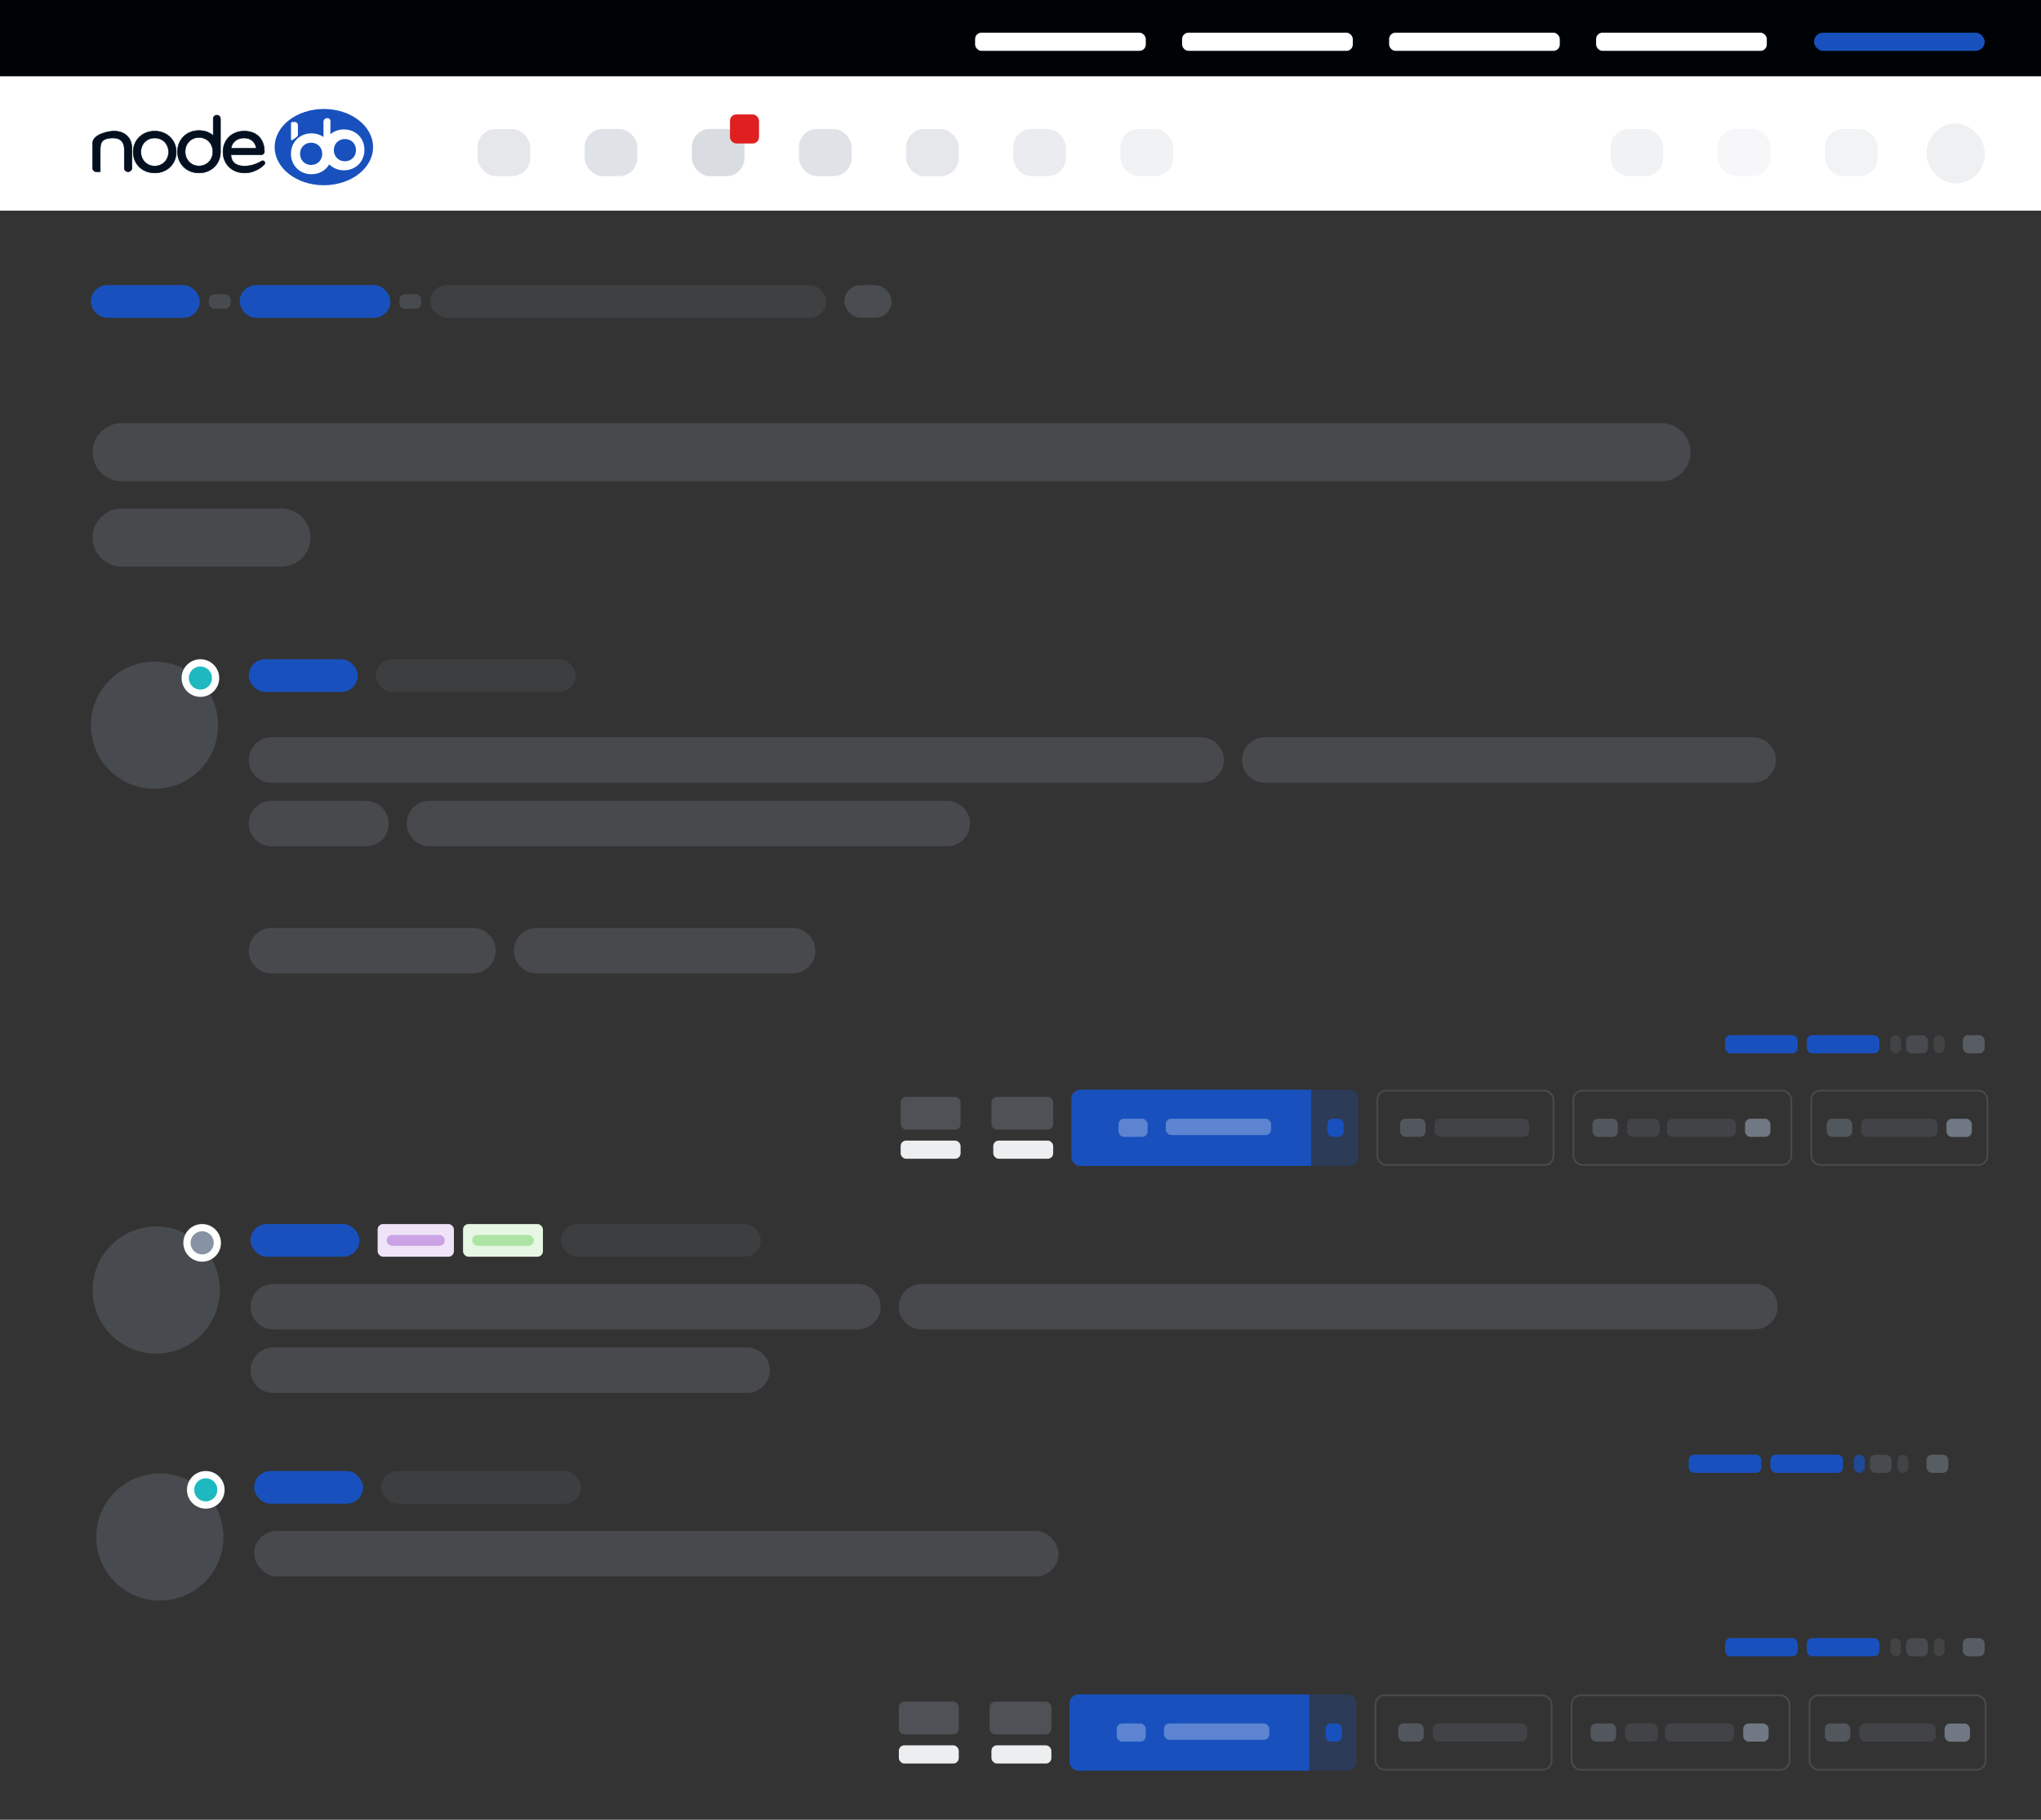 <svg height="1002" viewBox="0 0 1124 1002" width="1124" xmlns="http://www.w3.org/2000/svg" xmlns:xlink="http://www.w3.org/1999/xlink"><rect x="0" y="0" width="1124" height="1002" fill="#333333" stroke="none"/><linearGradient id="a" x1="50.007%" x2="50.007%" y1="-141.4%" y2="-47.015%"><stop offset="0" stop-color="#2a6cbe"/><stop offset=".387" stop-color="#2062bc"/><stop offset=".492" stop-color="#1f5fbc"/><stop offset=".666" stop-color="#1c5abd"/><stop offset=".854" stop-color="#1956bc"/><stop offset="1" stop-color="#1851be"/></linearGradient><g fill="none" fill-rule="evenodd"><g transform="translate(-6 -1)"><path d="m.672.905h1131.001v116.097h-1131.001z" fill="#fff" transform="matrix(-1 0 0 -1 1132.344 117.908)"/><path d="m6 1h1124v42h-1124z" fill="#000306" transform="matrix(-1 0 0 -1 1136 44)"/><path d="m104.887 47.794c8.837 0 16 7.163 16 16s-7.163 16-16 16h-88c-8.837 0-16-7.163-16-16s7.163-16 16-16zm760-47c8.837 0 16 7.163 16 16s-7.163 16-16 16h-848c-8.837 0-16-7.163-16-16s7.163-16 16-16z" fill="#8792a2" opacity=".238" transform="translate(56.113 233.206)"/><ellipse cx="91.067" cy="400.333" fill="#8792a2" opacity=".24" rx="35.031" ry="35.029"/><ellipse cx="116.361" cy="374.361" fill="#1eb8c1" rx="8.361" ry="8.361" stroke="#fff" stroke-width="4"/><path d="m65.449 35.484c6.907 0 12.506 5.599 12.506 12.506s-5.599 12.506-12.506 12.506h-52.056c-6.907 0-12.506-5.599-12.506-12.506s5.599-12.506 12.506-12.506zm320.127 0c6.907 0 12.506 5.599 12.506 12.506s-5.599 12.506-12.506 12.506h-285.184c-6.907 0-12.506-5.599-12.506-12.506s5.599-12.506 12.506-12.506zm139.804-34.988c6.907 0 12.506 5.599 12.506 12.506 0 6.907-5.599 12.506-12.506 12.506h-511.988c-6.907 0-12.506-5.599-12.506-12.506 0-6.907 5.599-12.506 12.506-12.506zm304 0c6.907 0 12.506 5.599 12.506 12.506 0 6.907-5.599 12.506-12.506 12.506h-268.988c-6.907 0-12.506-5.599-12.506-12.506 0-6.907 5.599-12.506 12.506-12.506zm-704.994 105c6.904 0 12.5 5.596 12.5 12.5 0 6.904-5.596 12.5-12.5 12.5h-111c-6.904 0-12.5-5.596-12.5-12.5 0-6.904 5.596-12.5 12.5-12.5zm176 0c6.904 0 12.5 5.596 12.5 12.5 0 6.904-5.596 12.5-12.5 12.5h-141c-6.904 0-12.5-5.596-12.5-12.5 0-6.904 5.596-12.5 12.5-12.5z" fill="#8792a2" opacity=".238" transform="translate(142.113 406.504)"/><g transform="translate(57 675)"><g fill="#8792a2"><ellipse cx="35.031" cy="36.333" opacity=".24" rx="35.031" ry="35.029"/><ellipse cx="60.326" cy="10.361" rx="8.361" ry="8.361" stroke="#fff" stroke-width="4"/><path d="m360.458 67.988c6.907 0 12.506 5.599 12.506 12.506s-5.599 12.506-12.506 12.506h-260.988c-6.907 0-12.506-5.599-12.506-12.506s5.599-12.506 12.506-12.506zm61-34.988c6.907 0 12.506 5.599 12.506 12.506s-5.599 12.506-12.506 12.506h-321.988c-6.907 0-12.506-5.599-12.506-12.506s5.599-12.506 12.506-12.506zm494 0c6.907 0 12.506 5.599 12.506 12.506s-5.599 12.506-12.506 12.506h-458.988c-6.907 0-12.506-5.599-12.506-12.506s5.599-12.506 12.506-12.506z" opacity=".238"/></g><rect fill="#1851be" height="18" rx="9" width="60" x="86.964"/><rect fill="#efe3f7" height="18" rx="3" width="42" x="156.964"/><rect fill="#e6f7e3" height="18" rx="3" width="44" x="204"/><rect fill="#cba3e5" height="6" rx="3" width="32" x="161.964" y="6"/><rect fill="#ade5a4" height="6" rx="3" width="34" x="209" y="6"/><rect fill="#8792a2" height="18" opacity=".12" rx="9" width="110" x="258"/></g><g transform="translate(596 601)"><path d="m5 0h127v42h-127c-2.761 0-5-2.239-5-5v-32c0-2.761 2.239-5 5-5z" fill="url(#a)"/><rect fill="#5c84d1" height="10" rx="3" width="16" x="26" y="16"/><rect fill="#5c84d1" height="9" rx="3" width="58" x="52" y="16"/><path d="m132 0h21c2.761 0 5 2.239 5 5v32c0 2.761-2.239 5-5 5h-21z" fill="url(#a)" opacity=".262"/><rect fill="#1851be" height="10" rx="3" width="9" x="141" y="16"/></g><rect fill="#8792a2" height="18" opacity=".322" rx="3" width="34" x="552" y="605"/><rect fill="#8792a2" height="18" opacity=".322" rx="3" width="33" x="502" y="605"/><rect fill="#eceef0" height="10.008" rx="3" width="33" x="502" y="629.047"/><rect fill="#eceef0" height="10.008" rx="3" width="33" x="553" y="629.047"/><g transform="translate(763.872 601)"><rect height="41" rx="5" stroke="#8792a2" stroke-opacity=".24" width="97" x=".628" y=".5"/><rect fill="#8792a2" height="10" opacity=".176" rx="3" width="52" x="32.199" y="15.955"/><rect fill="#8792a2" height="10" opacity=".376" rx="3" width="14" x="13.199" y="15.955"/><rect height="41" rx="5" stroke="#8792a2" stroke-opacity=".24" width="120" x="108.628" y=".5"/><g fill="#8792a2"><rect height="10" opacity=".176" rx="3" width="18" x="138.128" y="16"/><rect height="10" opacity=".176" rx="3" transform="matrix(-1 0 0 1 358.256 0)" width="38" x="160.128" y="16"/><rect height="10" opacity=".376" rx="3" width="14" x="119.128" y="16"/><rect height="10" opacity=".725" rx="3" width="14" x="203.128" y="16"/><rect height="10" opacity=".725" rx="3" width="14" x="314.057" y="16.045"/></g><rect height="41" rx="5" stroke="#8792a2" stroke-opacity=".24" width="97" x="239.628" y=".5"/><rect fill="#8792a2" height="10" opacity=".176" rx="3" width="42" x="267.128" y="16"/><rect fill="#8792a2" height="10" opacity=".376" rx="3" width="14" x="248.128" y="16"/></g><g transform="translate(595 934)"><path d="m5 0h127v42h-127c-2.761 0-5-2.239-5-5v-32c0-2.761 2.239-5 5-5z" fill="url(#a)"/><rect fill="#5c84d1" height="10" rx="3" width="16" x="26" y="16"/><rect fill="#5c84d1" height="9" rx="3" width="58" x="52" y="16"/><path d="m132 0h21c2.761 0 5 2.239 5 5v32c0 2.761-2.239 5-5 5h-21z" fill="url(#a)" opacity=".262"/><rect fill="#1851be" height="10" rx="3" width="9" x="141" y="16"/></g><rect fill="#8792a2" height="18" opacity=".322" rx="3" width="34" x="551" y="938"/><rect fill="#8792a2" height="18" opacity=".322" rx="3" width="33" x="501" y="938"/><rect fill="#eceef0" height="10.008" rx="3" width="33" x="501" y="962.047"/><rect fill="#eceef0" height="10.008" rx="3" width="33" x="552" y="962.047"/><g transform="translate(762.872 934)"><rect height="41" rx="5" stroke="#8792a2" stroke-opacity=".24" width="97" x=".628" y=".5"/><rect fill="#8792a2" height="10" opacity=".176" rx="3" width="52" x="32.199" y="15.955"/><rect fill="#8792a2" height="10" opacity=".376" rx="3" width="14" x="13.199" y="15.955"/><rect height="41" rx="5" stroke="#8792a2" stroke-opacity=".24" width="120" x="108.628" y=".5"/><g fill="#8792a2"><rect height="10" opacity=".176" rx="3" width="18" x="138.128" y="16"/><rect height="10" opacity=".176" rx="3" transform="matrix(-1 0 0 1 358.256 0)" width="38" x="160.128" y="16"/><rect height="10" opacity=".376" rx="3" width="14" x="119.128" y="16"/><rect height="10" opacity=".725" rx="3" width="14" x="203.128" y="16"/><rect height="10" opacity=".725" rx="3" width="14" x="314.057" y="16.045"/></g><rect height="41" rx="5" stroke="#8792a2" stroke-opacity=".24" width="97" x="239.628" y=".5"/><rect fill="#8792a2" height="10" opacity=".176" rx="3" width="42" x="267.128" y="16"/><rect fill="#8792a2" height="10" opacity=".376" rx="3" width="14" x="248.128" y="16"/></g><rect fill="#1851be" height="10.008" rx="3" width="40" x="956" y="571"/><rect fill="#1851be" height="10.008" rx="3" width="40" x="1001" y="571"/><g fill="#8792a2"><rect height="10.008" opacity=".164" rx="3" width="6" x="1070.949" y="571"/><rect height="10.008" opacity=".164" rx="3" width="6" x="1046.949" y="571"/><rect height="10.008" opacity=".241" rx="3" width="12" x="1055.753" y="571.039"/><rect height="10.008" opacity=".44" rx="3" width="12" x="1086.949" y="571"/><ellipse cx="94.031" cy="847.333" opacity=".24" rx="35.031" ry="35.029"/></g><ellipse cx="119.326" cy="821.361" fill="#1eb8c1" rx="8.361" ry="8.361" stroke="#fff" stroke-width="4"/><rect fill="#8792a2" height="25" opacity=".238" rx="12.5" width="443" x="145.964" y="844"/><rect fill="#1851be" height="18" rx="9" width="60" x="145.964" y="811"/><rect fill="#8792a2" height="18" opacity=".12" rx="9" width="110" x="215.964" y="811"/><rect fill="#1851be" height="10.008" rx="3" width="40" x="956" y="903"/><rect fill="#1851be" height="10.008" rx="3" width="40" x="1001" y="903"/><rect fill="#8792a2" height="10.008" opacity=".164" rx="3" width="6" x="1070.949" y="903"/><rect fill="#8792a2" height="10.008" opacity=".164" rx="3" width="6" x="1046.949" y="903"/><rect fill="#8792a2" height="10.008" opacity=".241" rx="3" width="12" x="1055.753" y="903.039"/><rect fill="#8792a2" height="10.008" opacity=".44" rx="3" width="12" x="1086.949" y="903"/><g fill-rule="nonzero" transform="translate(56.998 61.002)"><path d="m127.355 0c14.965 0 27.097 9.402 27.097 21 0 11.598-12.132 21-27.097 21s-27.097-9.402-27.097-21c0-11.598 12.132-21 27.097-21zm2.304 5.069h-.519c-1.105 0-2 .895-2 2l.001 8.357c-1.828-1.269-4.096-1.997-6.626-1.997-6.459 0-11.281 4.815-11.281 11.25 0 6.435 4.821 11.25 11.281 11.25 4.321 0 7.879-2.124 9.781-5.436l.135.135c2.008 1.966 4.8 3.142 7.992 3.142 6.507 0 11.282-4.816 11.282-11.252 0-6.436-4.775-11.252-11.282-11.252-2.902 0-5.473.971-7.425 2.625-.119.101 0-3.551 0-7.074 0-1.21-.894-1.749-1.339-1.749zm-9.304 13.511c3.589 0 6.113 2.668 6.113 6.125 0 3.382-2.524 6.125-6.113 6.125s-6.113-2.743-6.113-6.125c0-3.457 2.524-6.125 6.113-6.125zm18.6-2.027c3.589 0 6.113 2.668 6.113 6.125 0 3.382-2.524 6.125-6.113 6.125s-6.113-2.743-6.113-6.125c0-3.457 2.524-6.125 6.113-6.125zm-27.625-9.384h-1.324c-.41 0-.741.333-.741.743v8.781c0 .105.033.207.094.292.161.224.473.276.698.114l2.379-1.708c.392-.282.625-.735.625-1.218v-5.271c0-.957-.775-1.734-1.73-1.734z" fill="#1851be"/><path d="m83.457 12.194c6.365 0 10.912 3.673 11.149 10.88l.008.351c.013.981-.772 1.788-1.754 1.801l-16.661 0c0 2.887 1.57 6.208 7.504 6.208 3.031 0 5.999-.834 8.906-2.503l.415-.244c.585-.353 1.345-.164 1.697.421.247.41.234.921-.024 1.314l-.084.114c-.448.54-4.599 4.689-10.91 4.689-6.862 0-11.898-4.834-11.898-11.564 0-6.54 4.789-11.469 11.651-11.469zm0 3.791c-3.949 0-6.665 2.275-7.208 5.687h13.922c-.543-3.412-2.962-5.687-6.714-5.687zm-15.032-12.598c1.101 0 1.994.893 1.994 1.994l-0 17.245c.021.301.032.606.032.914 0 6.684-5.067 11.685-11.855 11.685-6.837 0-11.855-5.001-11.855-11.685 0-6.684 5.017-11.685 11.855-11.685 3.066 0 5.78 1.02 7.835 2.754l-.001-9.228c0-1.101.893-1.994 1.994-1.994zm-9.829 12.315c-4.476 0-7.624 3.414-7.624 7.838 0 4.328 3.148 7.838 7.624 7.838 4.476 0 7.624-3.51 7.624-7.838 0-4.424-3.148-7.838-7.624-7.838zm-24.387-3.509c6.788 0 11.855 4.929 11.855 11.516 0 6.587-5.067 11.516-11.855 11.516-6.837 0-11.855-4.929-11.855-11.516 0-6.587 5.017-11.516 11.855-11.516zm0 3.791c-4.476 0-7.624 3.365-7.624 7.725 0 4.265 3.148 7.725 7.624 7.725s7.624-3.46 7.624-7.725c0-4.36-3.148-7.725-7.624-7.725zm-22.363-3.791c6.194 0 9.831 4.017 9.831 9.547v10.694c0 1.167-.946 2.114-2.114 2.114h-.114c-1.105 0-2-.895-2-2v-10.477c0-3.592-1.917-6.097-6.046-6.097-7.177 0-7.177 3.265-7.177 7.278v11.296h-2.227c-1.105 0-2-.895-2-2 0-4.55 0-9.101 0-13.651 0-4.778 8.307-6.704 11.846-6.704z" fill="#040f20" stroke="#040e1f" stroke-width=".275"/></g><g fill="#8792a2" opacity=".499"><rect height="26" opacity=".436" rx="10" width="29" x="268.998" y="72.002"/><rect height="26" opacity=".536" rx="10" width="29" x="327.998" y="72.002"/><rect height="26" opacity=".336" rx="10" width="29" x="563.998" y="72.002"/><rect height="26" opacity=".636" rx="10" width="29" x="386.998" y="72.002"/><rect height="26" opacity=".536" rx="10" width="29" x="445.998" y="72.002"/><rect height="26" opacity=".236" rx="10" width="29" x="622.998" y="72.002"/><rect height="26" opacity=".215" rx="10" width="29" x="1011" y="72"/><rect height="26" opacity=".136" rx="10" width="29" x="952" y="72"/><rect height="26" opacity=".236" rx="10" width="29" x="893" y="72"/><rect height="33" opacity=".277" rx="16" width="32" x="1067" y="69"/><rect height="26" opacity=".436" rx="10" width="29" x="504.998" y="72.002"/></g><rect fill="#e02020" height="16" rx="3.5" width="16" x="407.998" y="64.002"/><rect fill="#fff" height="10" rx="3.5" width="94" x="542.998" y="19.002"/><rect fill="#fff" height="10" rx="3.5" width="94" x="656.998" y="19.002"/><rect fill="#fff" height="10" rx="3.5" width="94" x="770.998" y="19.002"/><rect fill="#fff" height="10" rx="3.5" width="94" x="884.998" y="19.002"/><rect fill="#1851be" height="10" rx="5" width="94" x="1004.998" y="19.002"/></g><rect fill="#1851be" height="18" rx="9" width="60" x="50" y="157"/><rect fill="#8792a2" height="8" opacity=".241" rx="3" width="12" x="115" y="162"/><rect fill="#8792a2" height="8" opacity=".241" rx="3" width="12" x="220" y="162"/><rect fill="#1851be" height="18" rx="9" width="83" x="132" y="157"/><rect fill="#8792a2" height="18" opacity=".141" rx="9" width="218" x="237" y="157"/><rect fill="#8792a2" height="18" opacity=".261" rx="9" width="26" x="465" y="157"/><rect fill="#1851be" height="18" rx="9" width="60" x="137" y="363"/><rect fill="#8792a2" height="18" opacity=".12" rx="9" width="110" x="207" y="363"/><rect fill="#1851be" height="10.008" rx="3" width="40" x="930" y="801"/><rect fill="#1851be" height="10.008" rx="3" width="40" x="975" y="801"/><rect fill="#8792a2" height="10.008" opacity=".164" rx="3" width="6" x="1044.949" y="801"/><rect fill="#1851be" height="10.008" opacity=".73" rx="3" width="6" x="1020.949" y="801"/><g fill="#8792a2"><rect height="10.008" opacity=".241" rx="3" width="12" x="1029.753" y="801.039"/><rect height="10.008" opacity=".44" rx="3" width="12" x="1060.949" y="801"/></g></g></svg>